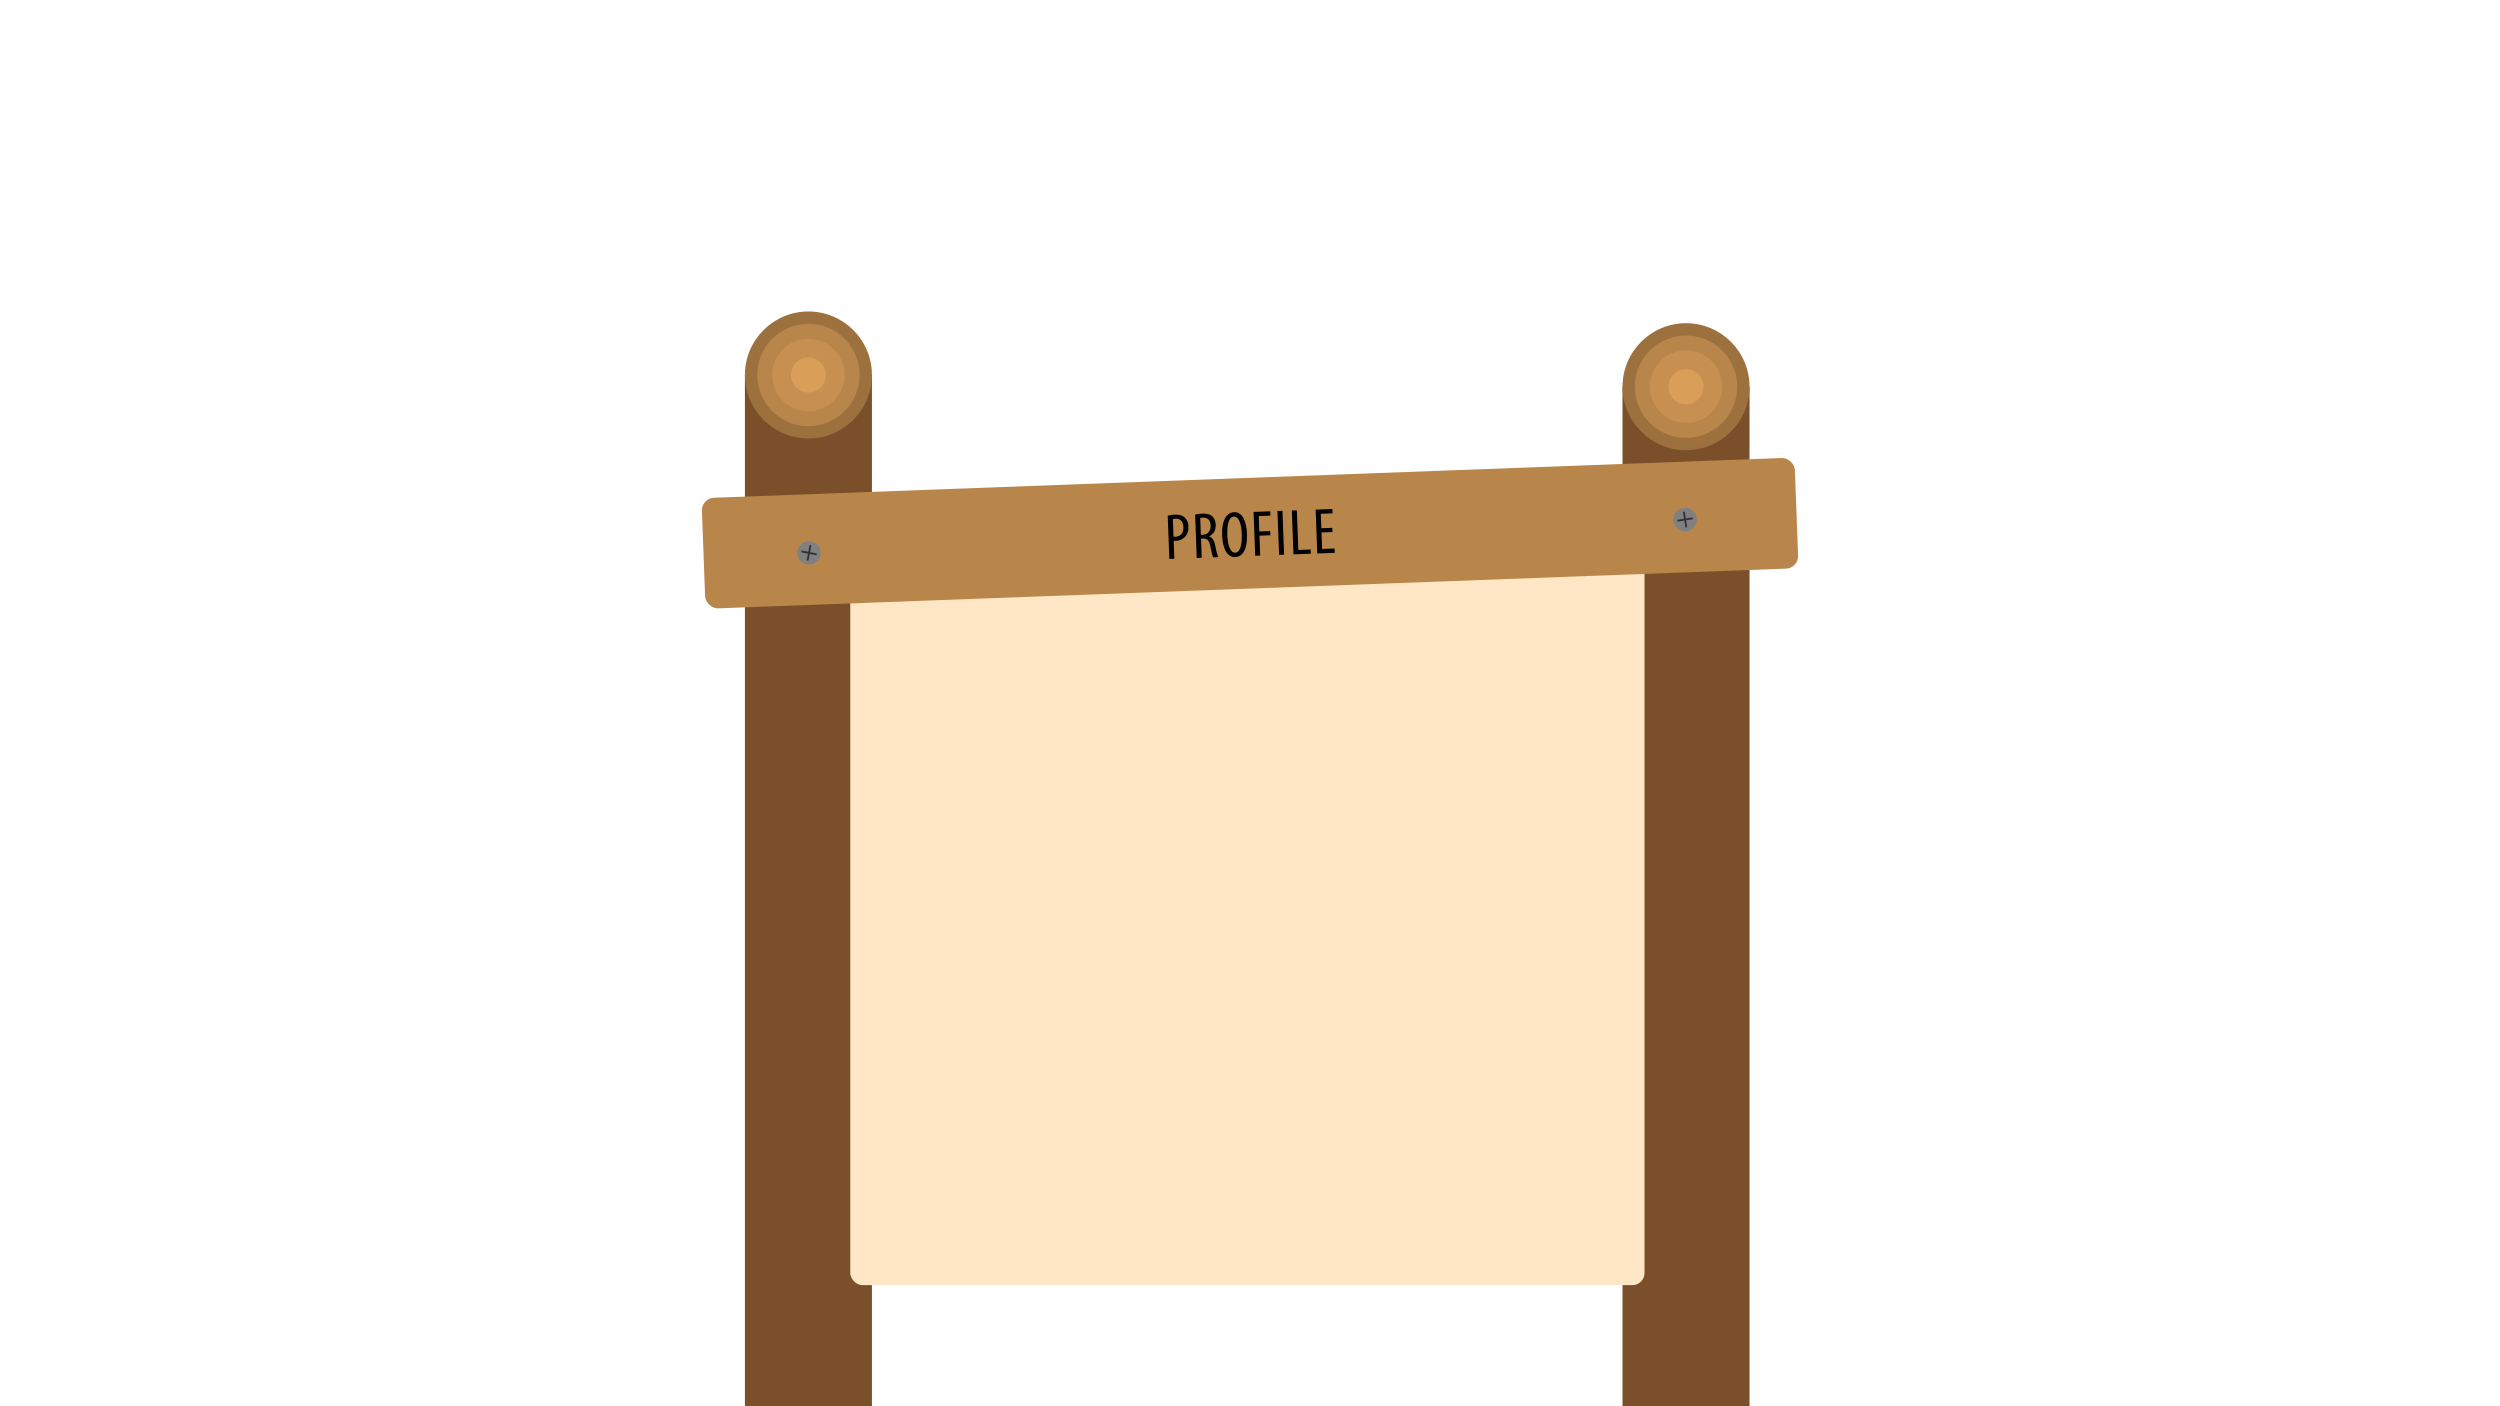 <svg id="f84337fd-8ade-410e-a655-3f079c801403" data-name="Layer 1" xmlns="http://www.w3.org/2000/svg" viewBox="0 0 1920 1080"><title>panneau_profile</title><rect x="572.09" y="287.99" width="97.55" height="797.01" fill="#7a4f29"/><circle cx="620.87" cy="287.99" r="48.77" fill="#9c713e"/><circle cx="620.87" cy="287.99" r="39.31" fill="#b8864a"/><circle cx="620.87" cy="287.99" r="27.8" fill="#c79050"/><circle cx="620.87" cy="287.99" r="13.45" fill="#d99e57"/><rect x="1246.09" y="296.99" width="97.55" height="788.01" fill="#7a4f29"/><circle cx="1294.87" cy="296.99" r="48.77" fill="#9c713e"/><circle cx="1294.87" cy="296.99" r="39.31" fill="#b8864a"/><circle cx="1294.87" cy="296.99" r="27.8" fill="#c79050"/><circle cx="1294.87" cy="296.99" r="13.45" fill="#d99e57"/><rect x="653" y="394" width="610" height="593" rx="9.32" ry="9.32" fill="#ffe6c4"/><rect x="540" y="367" width="840" height="85" rx="9.63" ry="9.63" transform="translate(-14.55 35.95) rotate(-2.13)" fill="#b8864a"/><circle cx="621.33" cy="424.59" r="9" fill="gray"/><path d="M627.31,425.27l-.18.91a.25.25,0,0,1-.3.2l-4.93-.94-.95,4.93a.25.25,0,0,1-.3.2l-.9-.17a.26.26,0,0,1-.21-.3l.94-4.93-4.93-.95a.25.25,0,0,1-.2-.3l.17-.91a.25.25,0,0,1,.3-.2l4.94.94.94-4.93a.27.27,0,0,1,.3-.21l.91.18a.25.25,0,0,1,.2.3l-.94,4.93,4.93,1A.26.26,0,0,1,627.31,425.27Z" fill="#333"/><circle cx="1294.19" cy="398.99" r="9" fill="gray"/><path d="M1300.05,397.6l.14.91a.26.26,0,0,1-.22.3l-5,.78.78,5a.25.25,0,0,1-.21.29l-.92.14a.24.24,0,0,1-.29-.21l-.78-5-5,.78a.27.27,0,0,1-.3-.22l-.14-.91a.27.27,0,0,1,.22-.3l5-.77-.78-5a.25.25,0,0,1,.21-.29l.92-.14a.24.24,0,0,1,.29.21l.78,5,5-.77A.26.26,0,0,1,1300.05,397.6Z" fill="#333"/><path d="M896.81,396.11a23.05,23.05,0,0,1,5.57-.86c3.1-.11,5.72.54,7.54,2.23a9.4,9.4,0,0,1,2.75,6.85,10.65,10.65,0,0,1-1.79,7,9.86,9.86,0,0,1-7.81,4,16.14,16.14,0,0,1-1.69,0l.51,13.79-3.85.14Zm4.44,16a6.27,6.27,0,0,0,1.51.09c3.8-.14,6.25-2.73,6.07-7.48-.12-3.45-1.69-6.49-5.94-6.33a7.67,7.67,0,0,0-2.13.33Z"/><path d="M917.84,395.33a21.91,21.91,0,0,1,5.52-.86c3.35-.12,5.88.49,7.69,2.12a9.09,9.09,0,0,1,2.59,6.51c.16,4.3-1.73,7.17-5.07,8.84v.1c2.53.66,3.91,3,4.83,7.38a48.24,48.24,0,0,0,2.21,8.47l-3.89.15c-.54-1-1.31-4.16-2.11-8.28-.92-4.57-2.44-6.26-5.73-6.14l-1.5.05.54,14.7-3.85.14Zm4.43,15.4,1.6-.06c3.69-.14,6-2.93,5.89-7-.14-3.89-1.83-6.23-6-6.13a8.17,8.17,0,0,0-2,.27Z"/><path d="M957.66,410c.47,12.64-3.69,17.65-9.09,17.85-5.6.21-9.57-5.6-10-16.94-.41-11.14,3.36-17.34,9.26-17.56C953.58,393.1,957.26,399.22,957.66,410Zm-15.08.81c.26,7,1.87,13.79,6.11,13.64s5.23-7.55,5-14.15c-.23-6.3-1.66-13.7-6.06-13.54C943.42,396.88,942.33,403.93,942.58,410.77Z"/><path d="M962.74,393.16l12.84-.48.13,3.35-9,.34.44,11.79,8.4-.31.12,3.24-8.4.32.57,15.29-3.85.14Z"/><path d="M984.93,392.33,986.18,426l-3.85.15-1.25-33.68Z"/><path d="M992.12,392.07l3.85-.15,1.13,30.44,9.49-.36.12,3.25-13.34.5Z"/><path d="M1023.36,408.62l-8.45.31.47,12.65,9.6-.36.12,3.35-13.44.5-1.25-33.68,12.84-.48.12,3.35-9,.33.41,11.1,8.45-.32Z"/></svg>